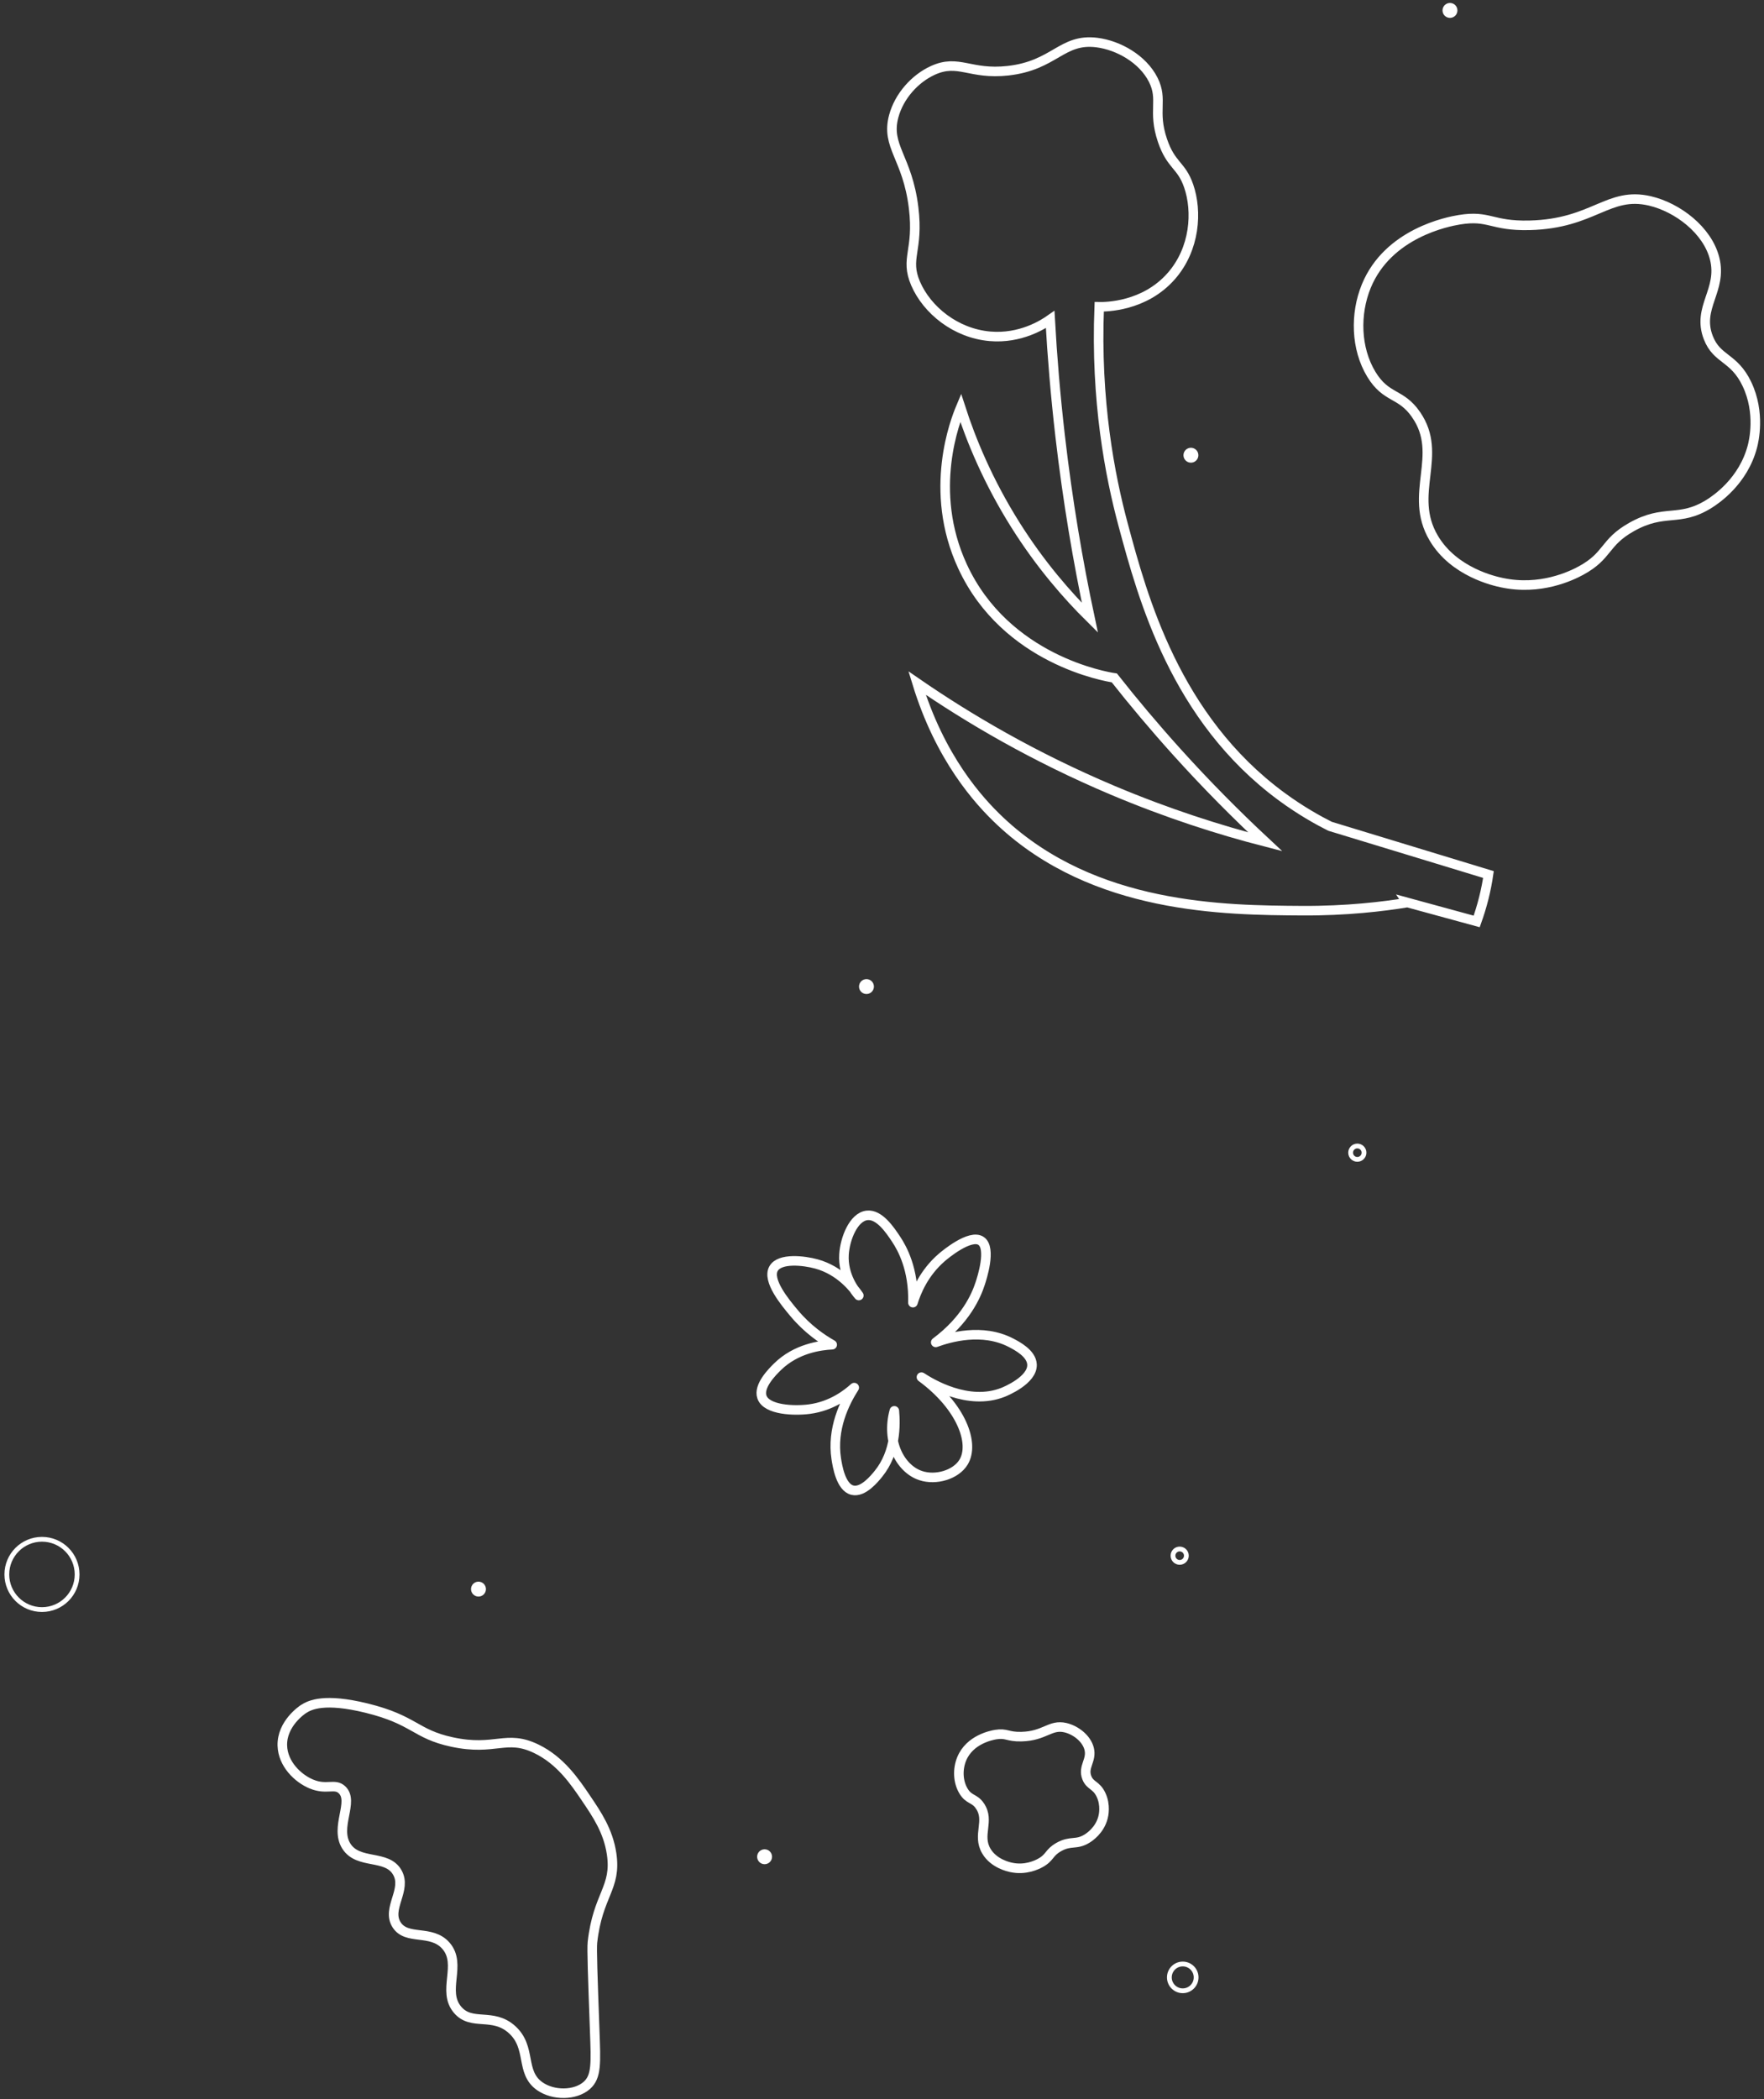 <svg width="369" height="439" viewBox="0 0 369 439" fill="none" xmlns="http://www.w3.org/2000/svg">
<rect x="0" y="0" width="369" height="439" fill="#333333" stroke="none"/>
<path d="M187.08 295.05C185.34 301.38 188.27 307.15 192.59 308.59C195.81 309.66 199.95 308.39 201.54 305.81C203.96 301.9 201.09 294.11 192.75 288C194.67 289.25 202.5 294.08 209.83 291.17C210.26 291 216.02 288.65 215.88 285.37C215.78 283.05 212.8 281.5 211.53 280.83C205.48 277.67 198.64 279.68 195.74 280.73C201.98 276.07 204.19 271.04 205.04 268.41C205.38 267.39 207.45 261.04 205.23 259.52C202.94 257.95 197.54 262.51 197.03 262.95C193.26 266.19 191.66 270.18 190.97 272.42C191.15 265.46 188.75 261.1 187.45 259.15C186.18 257.24 183.94 253.88 181.37 254.17C178.54 254.49 176.75 259.06 176.55 262.35C176.28 266.82 178.89 270.05 179.65 270.93C178.64 269.45 175.79 265.71 170.78 264.33C168.19 263.62 163.14 263.02 161.83 265.28C160.39 267.76 164.25 272.39 166.12 274.62C168.93 277.98 171.98 280.03 174.08 281.22C171.65 281.34 166.52 281.99 162.59 285.88C161.6 286.86 158.56 289.86 159.39 292.18C160.37 294.91 166.16 295.1 169.3 294.69C173.97 294.08 177.2 291.54 178.69 290.19C176.66 293.36 173.97 298.82 174.93 305.06C175.16 306.53 175.86 311.04 178.31 311.64C180.54 312.19 182.96 309.2 183.76 308.21C187.43 303.68 187.35 297.92 187.08 295.07V295.05Z" stroke="white" stroke-width="2" stroke-linejoin="round"/>
<path d="M296.22 86.72C302.09 95.19 294.46 103.28 299.9 112.51C304.13 119.69 312.7 121.54 314.12 121.84C322.17 123.58 328.68 120.43 330.69 119.34C336.51 116.18 335.47 113.5 341.28 110.22C348.24 106.29 351.18 109.3 357.48 105.39C358.91 104.5 364.67 100.68 366.58 93.35C366.84 92.34 368.31 86.36 365.42 80.3C362.69 74.59 359.18 75.31 357.35 70.61C354.9 64.29 360.36 60.71 358.67 54.05C357.17 48.13 350.93 43.38 345.14 42.02C336.38 39.97 333.41 46.8 319.94 47.12C311.92 47.31 311.58 44.92 305.25 45.96C302.93 46.34 290.36 48.72 285.8 59.85C283.43 65.64 283.59 72.88 286.87 78.29C290 83.43 293.01 82.08 296.22 86.71V86.72Z" stroke="white" stroke-width="2" stroke-miterlimit="10"/>
<path d="M204.98 377.68C207.13 380.78 204.33 383.74 206.33 387.12C207.88 389.75 211.01 390.42 211.53 390.53C214.48 391.17 216.86 390.01 217.59 389.61C219.72 388.45 219.34 387.48 221.47 386.27C224.02 384.83 225.09 385.93 227.4 384.5C227.92 384.18 230.03 382.78 230.73 380.09C230.83 379.72 231.36 377.53 230.3 375.32C229.3 373.23 228.02 373.49 227.35 371.77C226.45 369.46 228.45 368.15 227.83 365.71C227.28 363.54 225 361.81 222.88 361.31C219.67 360.56 218.59 363.06 213.66 363.18C210.72 363.25 210.6 362.38 208.29 362.75C207.44 362.89 202.84 363.76 201.17 367.83C200.3 369.95 200.36 372.6 201.56 374.58C202.7 376.46 203.81 375.97 204.98 377.66V377.68Z" stroke="white" stroke-width="2" stroke-miterlimit="10"/>
<path d="M122.65 376.16C120.22 372.57 117.28 368.21 112.24 365.75C105.85 362.63 103.68 366.28 94.53 364.3C86.79 362.63 86.77 359.69 76.65 357.21C67.9 355.07 64.86 356.52 63.49 357.41C63.22 357.58 58.94 360.45 59.06 365.04C59.16 368.92 62.34 371.92 65.11 373.08C68.33 374.43 69.99 372.87 71.52 374.28C74.19 376.74 69.91 382.12 72.47 386.11C74.97 390.01 80.91 387.75 83.1 391.57C85.2 395.22 80.8 399.1 82.95 402.51C85.08 405.89 90.23 403.41 93.29 406.92C96.71 410.85 92.35 416.37 95.73 420.32C98.69 423.78 103.08 420.8 107.11 424.45C111.27 428.21 108.75 433.34 112.88 436.27C115.75 438.3 120.36 438.24 122.75 436.12C124.81 434.3 124.65 431.48 124.4 424.63C123.99 413.28 123.78 407.6 123.93 406.19C125.04 396.16 129.03 394.87 127.93 387.64C127.21 382.9 124.88 379.46 122.64 376.15L122.65 376.16Z" stroke="white" stroke-width="2" stroke-miterlimit="10"/>
<path d="M294.38 188.76C289.32 189.58 281.67 190.51 272.35 190.45C256.18 190.35 228.89 190.17 209.28 171.78C204.62 167.41 196.63 158.49 191.84 142.85C202.56 150.23 216.2 158.29 232.77 165.28C244.28 170.13 255.07 173.57 264.66 176.04C258.7 170.48 252.49 164.26 246.22 157.31C241.44 152.01 237.07 146.81 233.1 141.77C231.47 141.53 210.42 138.04 201.35 118.46C193.99 102.57 199.92 87.73 200.95 85.27C203.12 91.98 206.63 100.58 212.39 109.75C217.64 118.1 223.26 124.51 227.99 129.19C225.5 117.5 223.33 104.77 221.75 91.07C220.78 82.65 220.11 74.55 219.68 66.82C218.24 67.83 213.48 70.89 207.07 70.33C199.86 69.7 193.91 64.81 191.53 59.3C189.23 53.95 192.22 52.5 191.11 43.43C189.82 32.87 185.26 30.64 186.95 24.32C188.09 20.07 191.41 16.43 195.12 14.73C200.52 12.26 202.89 15.68 210.85 14.79C220.64 13.7 222.07 7.98 229.44 8.9C233.96 9.47 239.04 12.33 241.24 16.69C243.37 20.92 241.06 23.12 243.16 29.35C244.96 34.68 247.11 34.43 248.65 38.89C250.48 44.19 250.02 52.02 245.02 57.73C239.38 64.17 231.23 64.18 229.94 64.16C229.15 83.83 232.19 99.51 234.95 109.77C239.04 124.97 245.83 150.19 268.05 166.56C272.1 169.54 275.75 171.56 278.22 172.8C289.27 176.16 300.32 179.53 311.36 182.89C311.14 184.41 310.82 186.07 310.38 187.84C309.93 189.62 309.42 191.25 308.9 192.7C304.05 191.38 299.21 190.06 294.36 188.73L294.38 188.76Z" stroke="white" stroke-width="2" stroke-miterlimit="10"/>
<path d="M247.41 416.33C248.957 416.33 250.21 415.076 250.21 413.53C250.21 411.984 248.957 410.73 247.41 410.73C245.864 410.73 244.61 411.984 244.61 413.53C244.61 415.076 245.864 416.33 247.41 416.33Z" stroke="white" stroke-miterlimit="10"/>
<path d="M100.09 333.39C100.676 333.39 101.15 332.915 101.15 332.33C101.15 331.745 100.676 331.27 100.09 331.27C99.505 331.27 99.03 331.745 99.03 332.33C99.03 332.915 99.505 333.39 100.09 333.39Z" fill="white" stroke="white" stroke-miterlimit="10"/>
<path d="M181.25 207.38C181.835 207.38 182.31 206.906 182.31 206.32C182.31 205.735 181.835 205.26 181.25 205.26C180.665 205.26 180.19 205.735 180.19 206.32C180.19 206.906 180.665 207.38 181.25 207.38Z" fill="white" stroke="white" stroke-miterlimit="10"/>
<path d="M159.94 389.36C160.525 389.36 161 388.886 161 388.3C161 387.715 160.525 387.24 159.94 387.24C159.355 387.24 158.88 387.715 158.88 388.3C158.88 388.886 159.355 389.36 159.94 389.36Z" fill="white" stroke="white" stroke-miterlimit="10"/>
<path d="M8.78 336.61C12.839 336.61 16.13 333.319 16.13 329.26C16.13 325.201 12.839 321.91 8.78 321.91C4.721 321.91 1.43 325.201 1.43 329.26C1.43 333.319 4.721 336.61 8.78 336.61Z" stroke="white" stroke-miterlimit="10"/>
<path d="M303.31 3.24C303.895 3.24 304.37 2.766 304.37 2.18C304.37 1.595 303.895 1.12 303.31 1.12C302.725 1.12 302.25 1.595 302.25 2.18C302.25 2.766 302.725 3.24 303.31 3.24Z" fill="white" stroke="white" stroke-miterlimit="10"/>
<path d="M246.77 326.74C247.543 326.74 248.17 326.113 248.17 325.34C248.17 324.567 247.543 323.94 246.77 323.94C245.997 323.94 245.37 324.567 245.37 325.34C245.37 326.113 245.997 326.74 246.77 326.74Z" stroke="white" stroke-miterlimit="10"/>
<path d="M249.12 96.26C249.705 96.26 250.18 95.785 250.18 95.2C250.18 94.615 249.705 94.14 249.12 94.14C248.535 94.14 248.06 94.615 248.06 95.2C248.06 95.785 248.535 96.26 249.12 96.26Z" fill="white" stroke="white" stroke-miterlimit="10"/>
<path d="M283.93 242.46C284.703 242.46 285.33 241.833 285.33 241.06C285.33 240.287 284.703 239.66 283.93 239.66C283.157 239.66 282.53 240.287 282.53 241.06C282.53 241.833 283.157 242.46 283.93 242.46Z" stroke="white" stroke-miterlimit="10"/>
</svg>
